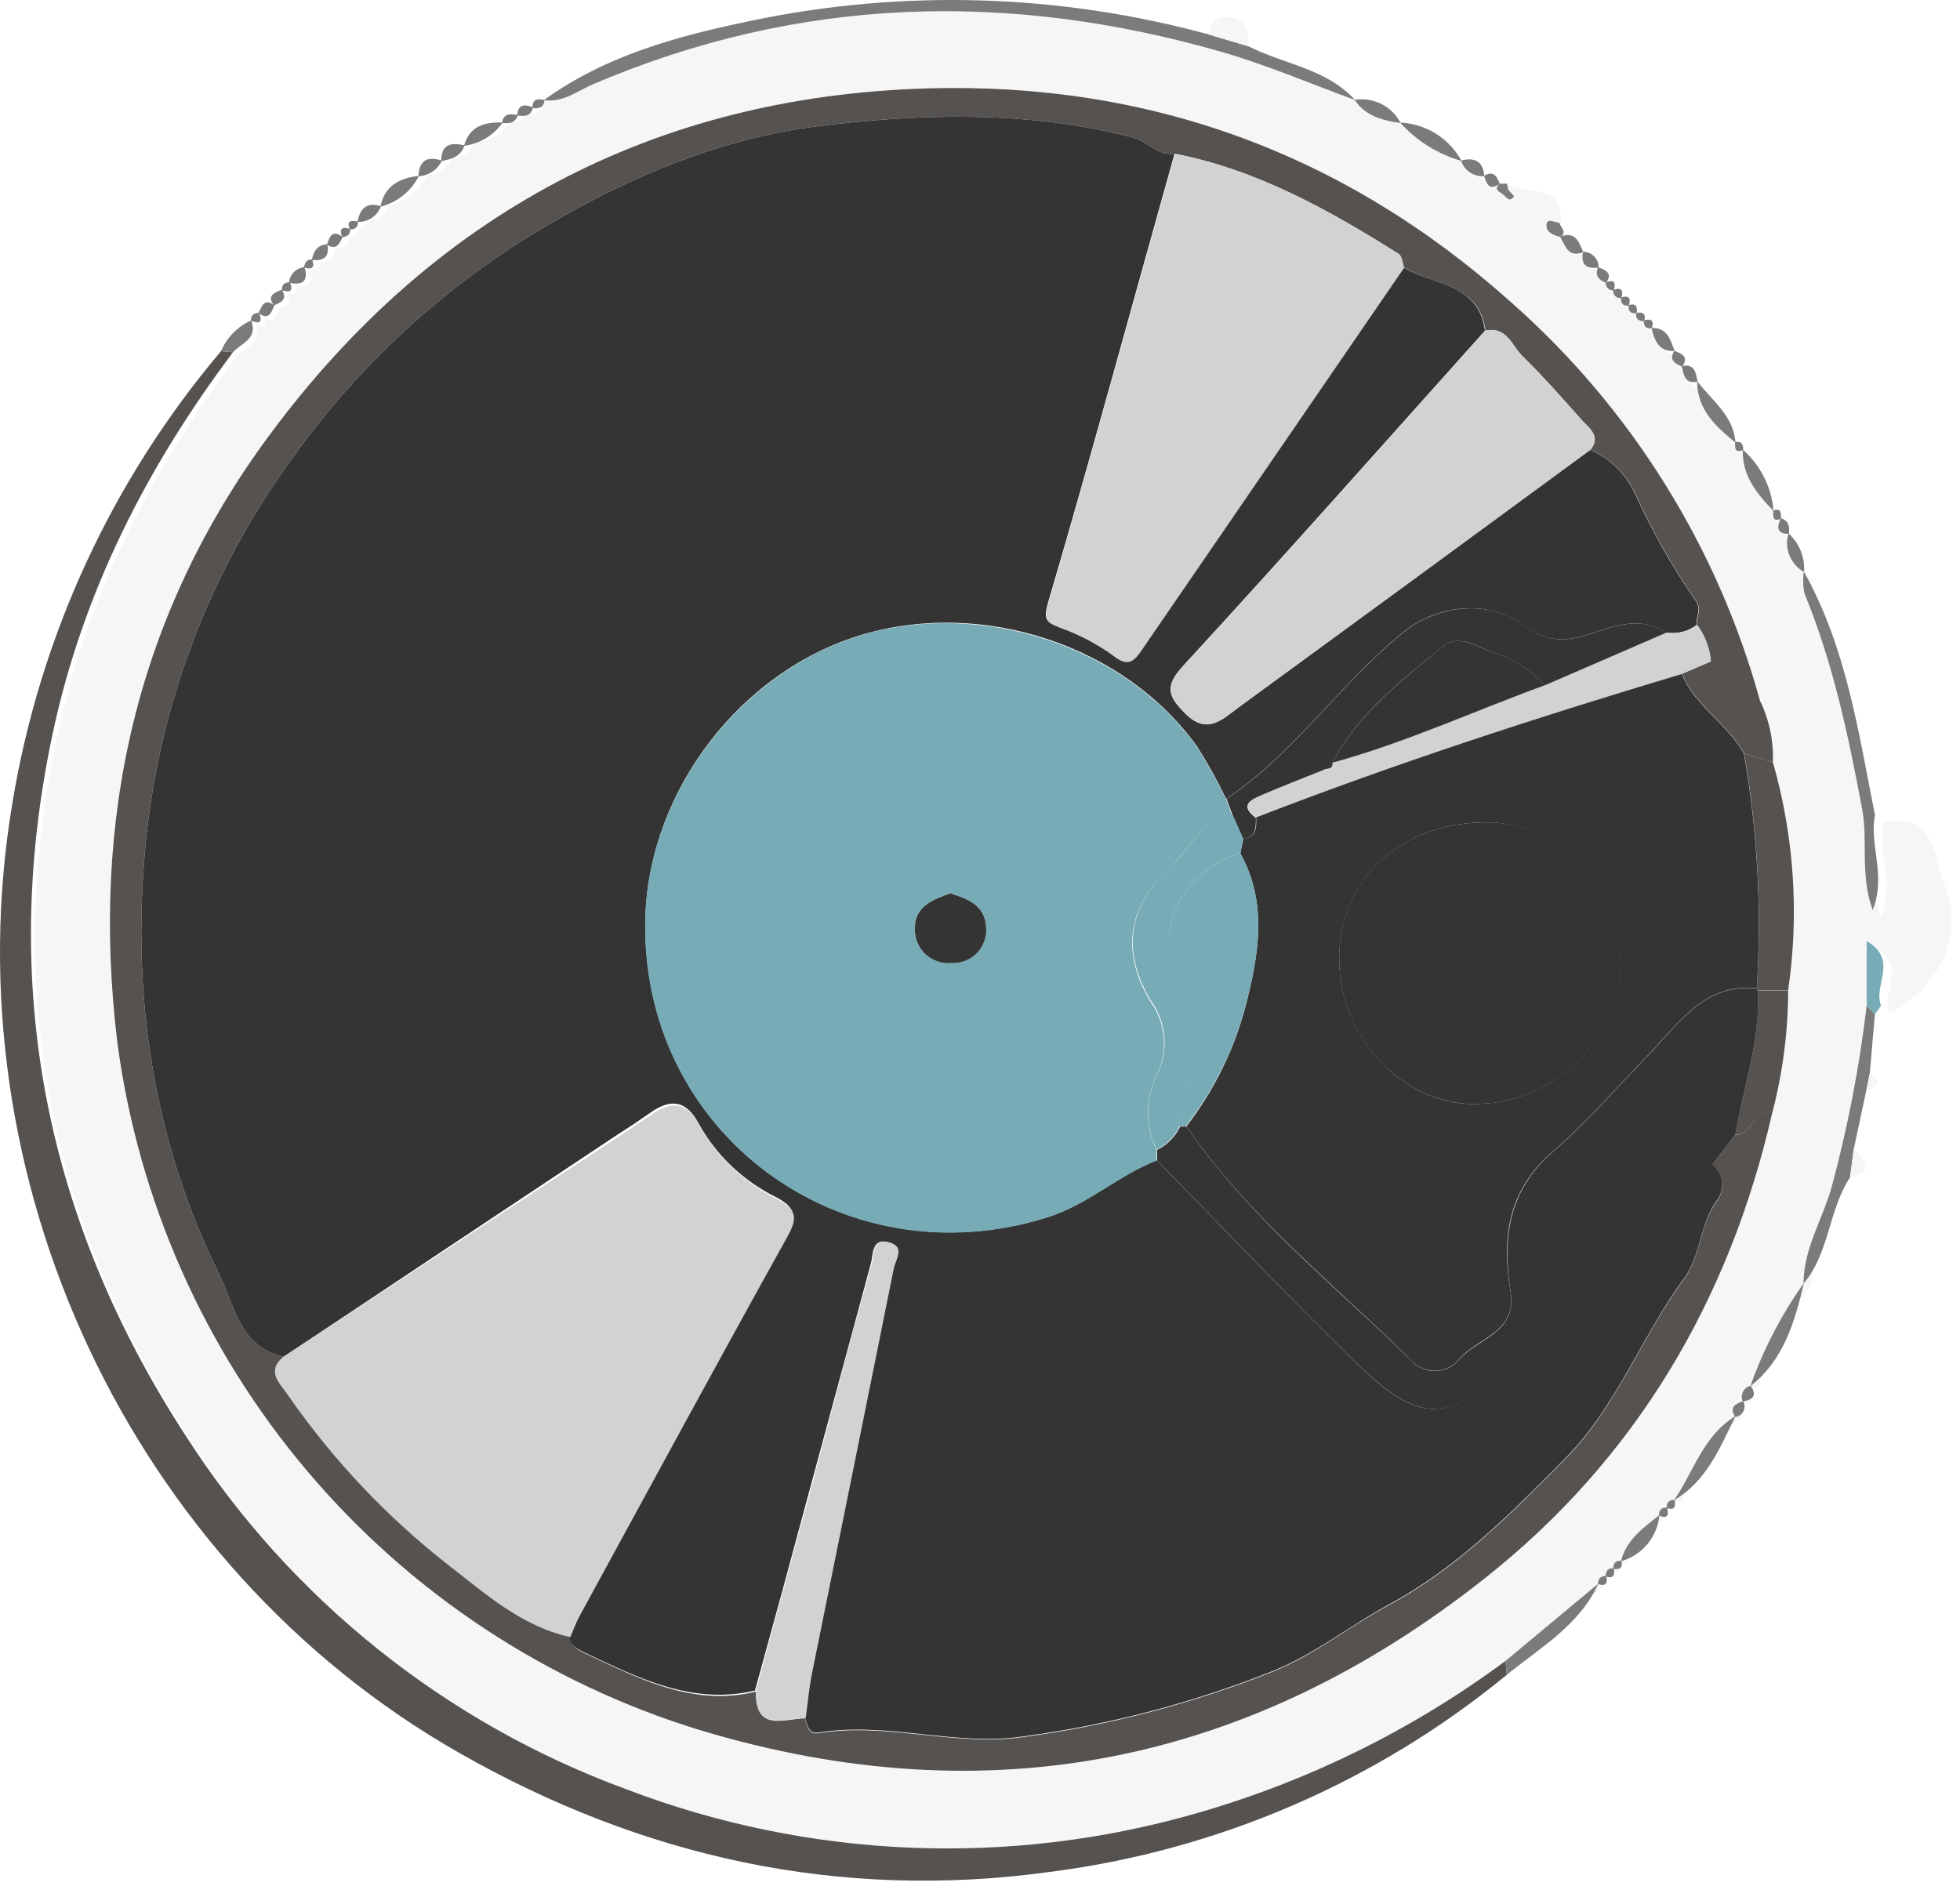 <svg width="186" height="179" viewBox="0 0 186 179" fill="none" xmlns="http://www.w3.org/2000/svg">
<path d="M51.674 9.492H51.614C53.434 9.762 54.824 8.602 56.334 7.962C75.804 -0.358 95.684 -0.888 115.844 4.892C120.174 6.132 124.344 7.892 128.594 9.482H128.544C129.544 11.042 131.214 11.482 132.924 11.692L132.864 11.642C134.43 13.381 136.454 14.646 138.704 15.292H138.654C138.797 15.754 139.095 16.152 139.497 16.42C139.9 16.688 140.383 16.809 140.864 16.762C141.114 17.492 141.354 18.252 142.344 17.502C141.784 18.122 142.424 18.282 142.754 18.562C143.084 18.842 143.314 19.312 143.754 18.752C143.754 18.752 143.404 18.342 143.224 18.122C143.165 17.926 143.125 17.725 143.104 17.522C144.914 18.522 148.464 17.302 148.104 21.262C147.674 21.262 146.974 20.792 146.874 21.332C146.734 22.092 147.474 22.442 148.184 22.592C148.674 23.442 148.944 24.592 150.384 24.052C150.154 25.272 150.704 25.712 151.864 25.542C151.494 26.352 151.924 26.772 152.614 27.052V27.002C152.605 27.105 152.618 27.209 152.654 27.306C152.689 27.403 152.746 27.491 152.819 27.564C152.893 27.637 152.982 27.692 153.079 27.726C153.177 27.76 153.281 27.773 153.384 27.762C153.366 27.866 153.374 27.974 153.406 28.075C153.439 28.176 153.495 28.268 153.571 28.342C153.647 28.417 153.739 28.472 153.841 28.503C153.942 28.535 154.05 28.541 154.154 28.522C154.154 29.042 154.314 29.372 154.914 29.282C154.844 29.862 155.104 30.112 155.674 30.052C155.604 30.642 155.964 30.792 156.444 30.832V30.782C156.444 31.282 156.634 31.612 157.214 31.532C157.504 32.712 157.894 33.782 159.414 33.722C158.874 34.612 159.414 34.942 160.154 35.222C160.334 36.042 160.424 36.952 161.654 36.712V36.652C161.654 39.362 163.424 40.962 165.294 42.492C165.294 43.012 165.294 43.572 166.064 43.252C166.064 45.692 167.384 47.442 168.984 49.072C168.984 49.562 168.864 50.212 169.744 49.832C169.344 50.652 169.324 51.292 170.494 51.322C170.284 52.011 170.316 52.75 170.586 53.418C170.855 54.086 171.345 54.641 171.974 54.992V54.932C171.873 55.623 171.893 56.327 172.034 57.012C174.744 63.592 176.184 70.492 177.504 77.452C178.094 80.452 177.304 83.712 178.504 87.052C179.824 83.782 178.164 80.922 178.724 78.052C183.724 77.052 183.474 81.392 184.534 83.972C186.454 88.722 184.124 93.672 179.304 96.132C178.504 94.242 181.024 91.792 177.934 90.002V95.492C177.249 101.298 176.139 107.047 174.614 112.692C173.754 115.762 171.954 118.552 171.944 121.872V121.802C169.799 124.819 168.086 128.121 166.854 131.612V131.562C166.699 131.6 166.554 131.671 166.43 131.771C166.305 131.87 166.203 131.996 166.132 132.138C166.061 132.281 166.021 132.437 166.016 132.597C166.011 132.756 166.041 132.915 166.104 133.062V133.002C165.364 133.262 164.744 133.572 165.364 134.502C162.284 136.332 161.364 139.762 159.514 142.502H159.574C159.064 142.502 158.774 142.732 158.824 143.272C158.294 143.272 158.064 143.512 158.064 144.022C156.544 145.232 154.924 146.352 154.414 148.402C153.854 148.402 153.634 148.642 153.644 149.162C153.094 149.162 152.834 149.382 152.874 149.932C152.344 149.932 152.134 150.212 152.094 150.692V150.642L143.274 157.992C134.475 164.509 124.578 169.397 114.054 172.422C96.224 177.586 77.197 176.8 59.854 170.182C42.664 163.874 28.003 152.13 18.094 136.732C4.714 116.192 0.294 93.972 5.404 69.942C8.264 56.552 14.334 44.662 22.514 33.782C23.314 32.902 24.944 32.502 24.234 30.782C25.104 31.152 25.364 30.902 24.994 30.032C25.994 30.762 26.214 30.032 26.494 29.292C27.154 29.002 27.844 28.722 27.234 27.792C27.984 28.042 28.344 27.892 27.994 27.032C29.264 27.312 29.864 26.922 29.474 25.552C30.244 25.802 30.474 25.552 30.244 24.782C31.344 24.902 31.954 24.512 31.714 23.302C32.604 23.852 32.914 23.222 33.204 22.562C33.664 22.502 33.984 22.322 33.964 21.792C34.484 21.792 34.754 21.562 34.734 21.032H34.684C35.163 21.054 35.638 20.923 36.037 20.656C36.437 20.39 36.74 20.003 36.904 19.552C37.689 19.356 38.422 18.992 39.054 18.487C39.686 17.981 40.201 17.345 40.564 16.622C41.035 16.601 41.491 16.451 41.884 16.191C42.277 15.93 42.591 15.568 42.794 15.142H42.734C43.684 14.962 44.594 14.732 44.944 13.652H44.894C45.626 13.559 46.33 13.314 46.962 12.933C47.594 12.553 48.139 12.045 48.564 11.442L48.504 11.492C49.164 11.492 49.774 11.492 50.014 10.722H49.944C50.644 10.852 51.244 10.802 51.444 9.962H51.394C51.124 10.292 51.614 10.192 51.674 9.492ZM169.674 94.012C170.731 86.777 170.237 79.401 168.224 72.372C168.293 70.4 167.885 68.442 167.034 66.662C163.013 51.982 154.794 38.796 143.384 28.722C127.544 14.552 108.964 7.812 87.974 8.422C61.974 9.182 40.974 20.422 25.564 41.312C12.874 58.452 8.564 77.912 11.114 98.962C13.109 113.983 19.372 128.117 29.16 139.684C38.948 151.252 51.85 159.768 66.334 164.222C93.804 172.472 118.694 167.402 140.874 149.842C155.144 138.552 164.114 123.462 168.174 105.602C169.171 101.808 169.682 97.904 169.694 93.982L169.674 94.012Z" fill="#F6F6F6"/>
<path d="M22.114 33.431C13.934 44.312 7.864 56.202 5.004 69.591C-0.106 93.591 4.314 115.842 17.694 136.382C27.602 151.779 42.264 163.524 59.454 169.832C76.797 176.45 95.824 177.236 113.654 172.072C124.178 169.046 134.075 164.159 142.874 157.642L142.994 158.961C130.58 169.158 115.54 175.643 99.604 177.672C79.664 180.412 60.994 176.301 43.544 166.352C12.344 148.551 -4.786 111.762 1.174 76.231C3.776 60.405 10.619 45.58 20.974 33.331L22.114 33.431Z" fill="#555250"/>
<path d="M128.593 9.492C124.343 7.942 120.173 6.142 115.843 4.902C95.683 -0.878 75.843 -0.348 56.333 7.972C54.823 8.612 53.433 9.772 51.613 9.502C57.483 5.252 64.333 3.412 71.223 1.982C85.641 -1.048 100.573 -0.598 114.783 3.292L118.453 4.382C121.823 6.102 125.853 6.492 128.593 9.492Z" fill="#7B7B7B"/>
<path d="M177.932 77.371C177.372 80.222 179.033 83.082 177.713 86.371C176.493 83.031 177.283 79.822 176.713 76.772C175.393 69.772 173.952 62.911 171.242 56.331C171.102 55.647 171.081 54.943 171.182 54.252C175.212 61.422 176.362 69.492 177.932 77.371Z" fill="#7B7B7B"/>
<path d="M171.152 121.832C171.152 118.512 172.962 115.722 173.822 112.652C175.347 107.007 176.457 101.258 177.142 95.452L177.922 96.262L177.442 101.852C177.342 102.362 177.242 102.852 177.132 103.392C176.732 105.272 176.322 107.162 175.922 109.042L175.562 111.752C173.512 114.862 173.622 118.912 171.152 121.832Z" fill="#7B7B7B"/>
<path d="M142.993 158.961L142.873 157.641L151.693 150.291C149.883 154.271 146.183 156.361 142.993 158.961Z" fill="#7B7B7B"/>
<path d="M158.854 142.401C160.724 139.691 161.623 136.261 164.703 134.401C163.203 137.421 161.964 140.591 158.854 142.401Z" fill="#7B7B7B"/>
<path d="M166.104 131.572C167.335 128.081 169.049 124.779 171.193 121.762C170.303 125.492 169.284 129.072 166.104 131.572Z" fill="#7B7B7B"/>
<path d="M177.923 96.261L177.143 95.451V89.321C180.233 91.111 177.713 93.561 178.513 95.451L177.923 96.261Z" fill="#77ACB6"/>
<path d="M138.703 15.282C136.453 14.636 134.43 13.371 132.863 11.632C134.069 11.685 135.24 12.049 136.263 12.689C137.286 13.329 138.127 14.222 138.703 15.282Z" fill="#7B7B7B"/>
<path d="M118.453 4.391L114.783 3.301C114.853 1.971 115.543 1.381 116.853 1.661C118.333 1.981 118.513 3.161 118.453 4.391Z" fill="#F6F6F6"/>
<path d="M164.693 42.011C162.823 40.481 161.053 38.881 161.053 36.171C162.443 38.011 164.513 39.431 164.693 42.011Z" fill="#7B7B7B"/>
<path d="M168.304 48.491C166.704 46.861 165.304 45.111 165.384 42.671C167.076 44.159 168.123 46.246 168.304 48.491Z" fill="#7B7B7B"/>
<path d="M153.822 148.182C154.332 146.132 155.952 145.012 157.472 143.802C157.383 144.817 156.985 145.78 156.333 146.563C155.68 147.346 154.804 147.911 153.822 148.182Z" fill="#7B7B7B"/>
<path d="M39.754 16.691C39.391 17.415 38.876 18.051 38.244 18.556C37.612 19.062 36.879 19.425 36.094 19.621C36.514 17.611 37.914 16.901 39.754 16.691Z" fill="#7B7B7B"/>
<path d="M132.923 11.681C131.213 11.441 129.583 11.031 128.543 9.471C129.413 9.334 130.303 9.474 131.089 9.87C131.875 10.267 132.517 10.9 132.923 11.681Z" fill="#7B7B7B"/>
<path d="M22.113 33.432L20.973 33.332C21.523 32.032 22.545 30.989 23.833 30.412C24.513 32.152 22.913 32.552 22.113 33.432Z" fill="#7B7B7B"/>
<path d="M47.703 11.631C47.279 12.235 46.733 12.742 46.101 13.123C45.469 13.504 44.765 13.748 44.033 13.841C44.563 11.941 46.003 11.571 47.703 11.631Z" fill="#7B7B7B"/>
<path d="M158.923 33.322C157.403 33.382 157.013 32.322 156.723 31.132C158.253 31.072 158.513 32.262 158.923 33.322Z" fill="#7B7B7B"/>
<path d="M171.203 54.292C170.574 53.941 170.084 53.386 169.815 52.718C169.545 52.05 169.513 51.31 169.723 50.622C170.232 51.081 170.629 51.65 170.886 52.286C171.142 52.922 171.251 53.608 171.203 54.292Z" fill="#7B7B7B"/>
<path d="M175.562 111.751L175.922 109.041C177.082 110.121 177.932 111.151 175.562 111.751Z" fill="#F6F6F6"/>
<path d="M36.144 19.582C35.98 20.033 35.676 20.42 35.277 20.686C34.877 20.952 34.403 21.084 33.924 21.062C34.164 19.812 34.774 19.132 36.144 19.582Z" fill="#7B7B7B"/>
<path d="M150.253 23.932C148.813 24.502 148.543 23.322 148.053 22.472C149.513 21.892 149.833 22.972 150.253 23.932Z" fill="#7B7B7B"/>
<path d="M44.083 13.802C43.733 14.882 42.823 15.112 41.873 15.292C41.863 13.682 42.793 13.492 44.083 13.802Z" fill="#7B7B7B"/>
<path d="M41.933 15.252C41.73 15.677 41.416 16.04 41.023 16.3C40.63 16.561 40.174 16.71 39.703 16.732C39.783 15.242 40.513 14.772 41.933 15.252Z" fill="#7B7B7B"/>
<path d="M140.862 16.712C140.381 16.758 139.898 16.638 139.496 16.37C139.093 16.102 138.795 15.704 138.652 15.242C139.942 14.902 140.742 15.302 140.862 16.712Z" fill="#7B7B7B"/>
<path d="M28.904 25.352C29.294 26.722 28.694 27.112 27.424 26.832C27.458 26.45 27.624 26.093 27.895 25.823C28.166 25.552 28.523 25.385 28.904 25.352Z" fill="#7B7B7B"/>
<path d="M151.703 25.392C150.543 25.562 149.993 25.122 150.223 23.902C150.42 23.898 150.615 23.933 150.797 24.007C150.979 24.081 151.144 24.19 151.283 24.329C151.421 24.469 151.53 24.635 151.602 24.817C151.674 25 151.709 25.195 151.703 25.392Z" fill="#7B7B7B"/>
<path d="M177.133 103.392C177.243 102.872 177.343 102.392 177.443 101.852C178.733 102.642 178.283 103.082 177.133 103.392Z" fill="#F6F6F6"/>
<path d="M31.064 23.191C31.304 24.401 30.694 24.791 29.594 24.671C29.754 23.841 30.124 23.231 31.064 23.191Z" fill="#7B7B7B"/>
<path d="M161.094 36.232C159.864 36.472 159.774 35.562 159.594 34.742C160.844 34.492 160.934 35.392 161.094 36.232Z" fill="#7B7B7B"/>
<path d="M148.083 22.491C147.373 22.341 146.633 21.991 146.773 21.232C146.873 20.692 147.573 21.121 148.003 21.161C148.073 21.611 148.773 22.012 148.083 22.491Z" fill="#7B7B7B"/>
<path d="M159.632 34.791C158.942 34.511 158.352 34.181 158.892 33.291C159.582 33.572 160.312 33.842 159.632 34.791Z" fill="#7B7B7B"/>
<path d="M26.033 28.972C25.753 29.672 25.513 30.442 24.533 29.712C24.843 29.082 25.053 28.252 26.033 28.972Z" fill="#7B7B7B"/>
<path d="M26.733 27.491C27.343 28.421 26.653 28.701 25.993 28.991C25.293 28.041 26.033 27.791 26.733 27.491Z" fill="#7B7B7B"/>
<path d="M152.413 26.852C151.723 26.572 151.293 26.152 151.663 25.342C152.313 25.652 153.093 25.882 152.413 26.852Z" fill="#7B7B7B"/>
<path d="M32.513 22.491C32.223 23.151 31.913 23.782 31.023 23.232C31.273 22.422 31.573 21.762 32.513 22.491Z" fill="#7B7B7B"/>
<path d="M142.314 17.432C141.314 18.182 141.084 17.432 140.834 16.692C141.724 16.152 142.054 16.732 142.314 17.432Z" fill="#7B7B7B"/>
<path d="M49.153 10.912C48.913 11.701 48.303 11.732 47.643 11.681C47.763 10.671 48.513 10.832 49.153 10.912Z" fill="#7B7B7B"/>
<path d="M50.584 10.192C50.384 11.032 49.784 11.082 49.084 10.952C49.154 9.852 49.804 9.892 50.584 10.192Z" fill="#7B7B7B"/>
<path d="M164.674 134.491C164.054 133.561 164.674 133.251 165.414 132.991C165.498 133.134 165.545 133.296 165.551 133.462C165.558 133.627 165.522 133.792 165.449 133.941C165.376 134.09 165.266 134.218 165.131 134.314C164.996 134.41 164.838 134.471 164.674 134.491Z" fill="#7B7B7B"/>
<path d="M165.383 133.021C165.321 132.875 165.291 132.716 165.295 132.557C165.3 132.397 165.34 132.241 165.411 132.098C165.482 131.955 165.584 131.83 165.709 131.73C165.833 131.631 165.978 131.559 166.133 131.521C166.793 132.491 166.313 132.861 165.383 133.021Z" fill="#7B7B7B"/>
<path d="M169.753 50.672C168.583 50.672 168.603 50.002 169.003 49.182C169.753 49.422 169.853 49.992 169.753 50.672Z" fill="#7B7B7B"/>
<path d="M156.752 31.162C156.172 31.242 155.992 30.912 155.982 30.412C156.652 30.232 157.022 30.362 156.752 31.162Z" fill="#7B7B7B"/>
<path d="M33.974 21.021C33.974 21.551 33.724 21.791 33.204 21.781C32.834 20.901 33.354 20.911 33.974 21.021Z" fill="#7B7B7B"/>
<path d="M158.164 143.122C158.164 142.582 158.404 142.352 158.914 142.352C159.024 142.952 158.964 143.402 158.164 143.122Z" fill="#7B7B7B"/>
<path d="M157.434 143.842C157.434 143.332 157.664 143.062 158.194 143.092C158.404 143.802 158.264 144.182 157.434 143.842Z" fill="#7B7B7B"/>
<path d="M142.693 18.492C142.363 18.212 141.693 18.052 142.283 17.432H143.023C143.044 17.635 143.084 17.836 143.143 18.032L142.693 18.492Z" fill="#7B7B7B"/>
<path d="M153.094 148.901C153.094 148.381 153.304 148.091 153.864 148.141C154.024 148.811 153.714 149.011 153.094 148.901Z" fill="#7B7B7B"/>
<path d="M152.373 149.622C152.373 149.072 152.593 148.822 153.143 148.852C153.263 149.492 153.133 149.862 152.373 149.622Z" fill="#7B7B7B"/>
<path d="M151.643 150.341C151.643 149.861 151.893 149.561 152.423 149.581C152.573 150.251 152.423 150.611 151.643 150.341Z" fill="#7B7B7B"/>
<path d="M29.633 24.622C29.883 25.392 29.633 25.622 28.863 25.392C28.903 24.912 29.113 24.622 29.633 24.622Z" fill="#7B7B7B"/>
<path d="M169.033 49.222C168.153 49.602 168.293 48.952 168.273 48.462C169.093 48.152 168.973 48.782 169.033 49.222Z" fill="#7B7B7B"/>
<path d="M51.674 9.491C51.614 10.221 51.124 10.322 50.534 10.261C50.514 9.311 51.074 9.381 51.674 9.491Z" fill="#7B7B7B"/>
<path d="M27.513 26.791C27.863 27.651 27.513 27.791 26.753 27.552C26.723 27.072 26.943 26.791 27.513 26.791Z" fill="#7B7B7B"/>
<path d="M153.144 27.562C153.041 27.573 152.937 27.56 152.839 27.526C152.742 27.492 152.653 27.436 152.579 27.364C152.506 27.291 152.449 27.203 152.414 27.106C152.378 27.009 152.365 26.905 152.374 26.802C153.244 26.492 153.354 26.842 153.144 27.562Z" fill="#7B7B7B"/>
<path d="M153.863 28.282C153.759 28.301 153.651 28.295 153.55 28.263C153.448 28.232 153.356 28.177 153.28 28.102C153.205 28.028 153.148 27.936 153.116 27.835C153.083 27.734 153.076 27.626 153.093 27.522C153.903 27.222 154.073 27.562 153.863 28.282Z" fill="#7B7B7B"/>
<path d="M154.583 29.001C153.983 29.091 153.813 28.761 153.823 28.241C154.573 27.991 154.783 28.291 154.583 29.001Z" fill="#7B7B7B"/>
<path d="M155.312 29.732C154.742 29.791 154.482 29.541 154.552 28.962C155.292 28.741 155.412 29.131 155.312 29.732Z" fill="#7B7B7B"/>
<path d="M24.573 29.682C24.943 30.552 24.683 30.802 23.813 30.432C23.803 29.912 24.103 29.712 24.573 29.682Z" fill="#7B7B7B"/>
<path d="M156.033 30.492C155.553 30.492 155.193 30.302 155.263 29.712C155.893 29.572 156.233 29.752 156.033 30.492Z" fill="#7B7B7B"/>
<path d="M165.423 42.722C164.603 43.042 164.653 42.482 164.653 41.962C165.293 41.832 165.433 42.202 165.423 42.722Z" fill="#7B7B7B"/>
<path d="M33.244 21.741C33.244 22.271 32.944 22.451 32.484 22.512C32.124 21.651 32.514 21.491 33.244 21.741Z" fill="#7B7B7B"/>
<path d="M168.193 105.571C164.133 123.431 155.193 138.521 140.893 149.811C118.713 167.371 93.823 172.491 66.353 164.191C51.869 159.738 38.967 151.222 29.179 139.654C19.391 128.086 13.128 113.953 11.133 98.931C8.583 77.882 12.893 58.421 25.583 41.281C41.043 20.381 61.993 9.151 87.993 8.391C108.993 7.781 127.563 14.521 143.403 28.692C154.813 38.765 163.033 51.952 167.053 66.632C164.623 66.401 164.153 63.791 162.363 62.781C162.259 61.525 161.805 60.323 161.053 59.312C160.943 58.551 161.573 57.881 160.913 56.981C158.702 53.763 156.777 50.357 155.163 46.801C154.307 44.956 152.796 43.495 150.923 42.702C151.923 41.502 150.923 40.702 150.233 40.002C148.343 37.892 146.483 35.751 144.463 33.781C143.463 32.781 142.973 30.942 140.973 31.381C140.363 26.861 136.053 27.111 133.253 25.381C133.083 24.942 133.043 24.301 132.733 24.101C126.103 19.921 119.283 16.102 111.463 14.582C109.873 14.832 108.933 13.421 107.543 13.062C97.543 10.472 87.313 10.752 77.373 12.011C68.483 13.142 59.873 16.711 52.013 21.341C42.144 27.105 33.653 34.955 27.133 44.341C19.507 55.102 14.888 67.701 13.753 80.841C12.513 94.841 14.583 108.311 20.813 120.971C22.253 123.901 22.743 127.861 26.913 128.771C25.203 130.201 26.613 131.311 27.373 132.381C31.601 138.485 36.725 143.916 42.573 148.491C46.113 151.221 49.513 154.301 54.103 155.291C54.163 156.291 54.813 156.591 55.653 156.991C60.753 159.391 65.793 161.991 71.733 160.561C71.663 164.371 74.333 163.161 76.373 163.091C76.623 163.731 76.673 164.661 77.663 164.501C84.213 163.431 90.663 165.831 97.233 164.851C105.37 163.747 113.34 161.644 120.963 158.591C124.873 156.971 128.123 154.321 131.793 152.351C138.313 148.841 143.443 143.631 148.563 138.451C153.433 133.511 155.783 126.851 159.863 121.331C161.423 119.211 161.283 116.131 163.043 113.851C163.37 113.333 163.494 112.713 163.39 112.109C163.287 111.505 162.964 110.961 162.483 110.581L164.673 107.711C166.283 107.701 166.423 105.271 168.193 105.571Z" fill="#555250"/>
<path d="M168.244 72.341C170.257 79.37 170.751 86.747 169.694 93.981H166.824L166.714 93.781C167.2 86.33 166.798 78.847 165.514 71.491L168.244 72.341Z" fill="#555250"/>
<path d="M168.243 72.342L165.513 71.492C163.933 68.672 160.883 67.012 159.613 63.952L162.383 62.762C164.173 63.762 164.643 66.382 167.073 66.612C167.92 68.399 168.322 70.365 168.243 72.342Z" fill="#555250"/>
<path d="M166.824 94.001H169.694C169.685 97.913 169.181 101.807 168.194 105.591C166.424 105.291 166.284 107.721 164.674 107.691C165.514 103.131 167.034 98.701 166.824 94.001Z" fill="#555250"/>
<path d="M143.144 18.031C143.324 18.251 143.714 18.611 143.674 18.661C143.254 19.221 142.984 18.781 142.674 18.471L143.144 18.031Z" fill="#7B7B7B"/>
<path d="M26.913 128.772C22.743 127.862 22.253 123.902 20.813 120.972C14.583 108.312 12.513 94.811 13.753 80.841C14.888 67.701 19.507 55.102 27.133 44.342C33.653 34.955 42.144 27.105 52.013 21.341C59.873 16.712 68.483 13.142 77.373 12.012C87.313 10.752 97.563 10.472 107.543 13.062C108.933 13.422 109.873 14.832 111.463 14.582C107.463 28.792 103.623 43.022 99.463 57.181C98.963 58.892 99.343 59.072 100.643 59.582C102.426 60.22 104.11 61.109 105.643 62.221C106.923 63.221 107.503 62.842 108.203 61.822L133.203 25.382C136.003 27.082 140.313 26.832 140.923 31.382C131.393 42.012 121.923 52.712 112.253 63.221C110.423 65.222 110.913 66.151 112.493 67.742C114.553 69.811 116.013 68.231 117.493 67.162C128.64 59.041 139.773 50.888 150.893 42.702C152.766 43.495 154.277 44.956 155.133 46.801C156.748 50.357 158.672 53.763 160.883 56.981C161.543 57.882 160.883 58.552 161.023 59.312C160.613 59.62 160.145 59.844 159.647 59.97C159.149 60.095 158.631 60.119 158.123 60.041C155.713 58.471 153.303 59.362 150.973 60.142C148.643 60.922 146.783 61.011 144.623 59.371C141.323 56.861 136.433 57.371 133.213 59.971C127.213 64.802 122.863 71.472 116.363 75.822C115.534 74.102 114.606 72.433 113.583 70.822C106.693 61.252 93.263 56.822 81.783 60.252C70.303 63.682 61.693 74.962 61.263 86.802C60.503 107.322 79.783 121.702 99.423 115.522C103.293 114.292 106.143 111.522 109.783 110.122C116.053 116.532 122.223 123.062 128.643 129.312C134.803 135.312 137.523 135.142 143.643 129.112C149.91 122.912 156.19 116.715 162.483 110.522C162.964 110.901 163.287 111.445 163.39 112.049C163.494 112.653 163.37 113.274 163.043 113.792C161.283 116.072 161.423 119.152 159.863 121.272C155.783 126.792 153.433 133.452 148.563 138.392C143.443 143.572 138.313 148.782 131.793 152.292C128.123 154.292 124.873 156.912 120.963 158.532C113.34 161.585 105.37 163.687 97.233 164.792C90.673 165.792 84.233 163.372 77.663 164.442C76.663 164.602 76.663 163.672 76.373 163.032C76.563 161.612 76.693 160.172 76.973 158.772C79.553 145.965 82.14 133.158 84.733 120.352C84.903 119.522 85.803 118.352 84.413 117.932C82.673 117.382 82.863 119.172 82.643 119.932C80.643 127.302 78.643 134.722 76.643 142.112C75.003 148.232 73.333 154.352 71.643 160.462C65.703 161.852 60.643 159.292 55.563 156.892C54.723 156.492 54.073 156.182 54.013 155.192C54.303 154.542 54.553 153.862 54.893 153.192C61.443 141.192 67.963 129.192 74.613 117.192C75.613 115.422 75.533 114.632 73.673 113.642C70.56 112.114 67.988 109.672 66.303 106.642C65.093 104.362 63.593 104.272 61.673 105.642C60.673 106.342 59.673 107.012 58.673 107.642L26.913 128.772Z" fill="#343434"/>
<path d="M26.913 128.772L58.783 107.832C59.783 107.172 60.783 106.502 61.783 105.832C63.703 104.452 65.203 104.542 66.413 106.832C68.099 109.862 70.67 112.305 73.783 113.832C75.643 114.832 75.703 115.612 74.723 117.382C68.073 129.332 61.553 141.382 55.003 153.382C54.663 154.012 54.413 154.692 54.123 155.382C49.533 154.382 46.123 151.312 42.593 148.582C36.749 144.018 31.625 138.601 27.393 132.512C26.613 131.312 25.203 130.202 26.913 128.772Z" fill="#D2D2D2"/>
<path d="M133.253 25.411L108.253 61.851C107.553 62.851 106.973 63.271 105.693 62.251C104.16 61.139 102.476 60.25 100.693 59.611C99.393 59.101 99.013 58.921 99.513 57.211C103.633 43.051 107.513 28.821 111.513 14.611C119.333 16.161 126.153 19.951 132.783 24.131C133.043 24.331 133.083 24.971 133.253 25.411Z" fill="#D2D2D2"/>
<path d="M162.513 110.541C156.233 116.741 149.952 122.938 143.672 129.131C137.582 135.131 134.862 135.331 128.672 129.331C122.252 123.081 116.082 116.551 109.812 110.141C109.812 109.811 109.812 109.481 109.812 109.141C110.765 108.668 111.533 107.891 111.992 106.931C112.192 106.931 112.393 106.931 112.593 106.931C118.473 115.501 126.592 121.931 133.922 129.121C134.211 129.445 134.565 129.703 134.963 129.876C135.36 130.05 135.79 130.136 136.223 130.127C136.657 130.118 137.083 130.016 137.473 129.827C137.863 129.638 138.207 129.366 138.482 129.031C140.172 127.031 143.972 126.521 143.362 122.681C142.562 117.601 143.062 113.051 147.362 109.321C150.612 106.521 153.453 103.191 156.463 100.101C159.243 97.251 161.713 93.271 166.723 93.821L166.833 94.022C167.043 98.722 165.492 103.151 164.682 107.691L162.513 110.541Z" fill="#343434"/>
<path d="M150.923 42.701C139.789 50.861 128.656 59.015 117.523 67.161C116.063 68.231 114.603 69.811 112.523 67.741C110.943 66.151 110.453 65.211 112.283 63.221C121.953 52.711 131.423 42.011 140.953 31.381C142.953 30.941 143.443 32.811 144.443 33.781C146.443 35.781 148.323 37.891 150.213 40.001C150.913 40.751 151.873 41.491 150.923 42.701Z" fill="#D2D2D2"/>
<path d="M71.734 160.491C73.384 154.381 75.054 148.261 76.734 142.141C78.734 134.751 80.634 127.331 82.734 119.961C82.954 119.161 82.734 117.371 84.504 117.961C85.894 118.391 84.994 119.551 84.824 120.381C82.244 133.194 79.657 146.001 77.064 158.801C76.784 160.201 76.654 161.641 76.464 163.061C74.334 163.121 71.664 164.331 71.734 160.491Z" fill="#D2D2D2"/>
<path d="M158.152 60.041C158.66 60.119 159.178 60.095 159.676 59.97C160.174 59.844 160.642 59.62 161.052 59.312C161.805 60.323 162.258 61.525 162.362 62.782L159.592 63.971C145.972 68.052 132.462 72.442 119.202 77.582C117.632 76.431 118.632 75.871 119.742 75.412C121.742 74.582 123.742 73.802 125.682 73.001C126.092 73.001 126.532 73.001 126.452 72.352C133.382 70.451 139.892 67.421 146.632 65.022L158.152 60.041Z" fill="#D2D2D2"/>
<path d="M119.204 77.582C132.464 72.442 145.974 68.052 159.594 63.972C160.864 67.032 163.914 68.692 165.494 71.512C166.785 78.867 167.194 86.35 166.714 93.802C161.714 93.252 159.234 97.232 156.454 100.082C153.454 103.172 150.604 106.502 147.354 109.302C143.014 113.032 142.514 117.582 143.354 122.662C143.964 126.502 140.164 126.962 138.474 129.012C138.199 129.347 137.854 129.618 137.464 129.807C137.074 129.996 136.648 130.099 136.215 130.107C135.781 130.116 135.351 130.03 134.954 129.857C134.557 129.683 134.202 129.426 133.914 129.102C126.614 121.882 118.464 115.482 112.584 106.912C115.203 103.52 117.114 99.636 118.204 95.492C119.434 90.682 120.334 85.742 117.704 81.002C117.794 80.542 117.884 80.082 117.984 79.622C119.244 79.492 119.244 78.492 119.204 77.582ZM127.084 90.982C127.084 98.322 133.004 104.782 139.804 104.782C141.63 104.797 143.441 104.453 145.134 103.767C146.827 103.082 148.367 102.069 149.668 100.787C150.969 99.505 152.003 97.979 152.713 96.297C153.423 94.614 153.793 92.808 153.804 90.982C153.804 84.282 147.804 78.092 141.144 78.052C133.014 78.002 127.124 83.412 127.084 90.982Z" fill="#343434"/>
<path d="M109.762 109.152C109.762 109.482 109.762 109.812 109.762 110.152C106.122 111.572 103.272 114.322 99.403 115.552C79.763 121.732 60.483 107.352 61.242 86.832C61.672 74.992 70.422 63.672 81.763 60.282C93.103 56.892 106.672 61.282 113.562 70.852C114.585 72.463 115.514 74.133 116.342 75.852C116.542 76.372 116.732 76.852 116.922 77.412C113.832 77.872 112.782 80.802 110.822 82.592C106.882 86.182 106.452 90.592 109.202 95.102C109.904 96.082 110.331 97.233 110.438 98.434C110.545 99.635 110.329 100.842 109.812 101.932C109.245 103.049 108.945 104.283 108.936 105.536C108.928 106.789 109.21 108.027 109.762 109.152ZM90.172 84.792C88.492 85.392 86.812 86.032 86.823 88.082C86.799 88.537 86.874 88.992 87.042 89.416C87.21 89.839 87.467 90.222 87.797 90.537C88.126 90.852 88.519 91.093 88.95 91.242C89.381 91.391 89.839 91.446 90.293 91.402C90.748 91.427 91.204 91.352 91.627 91.182C92.051 91.013 92.432 90.753 92.745 90.42C93.057 90.088 93.293 89.691 93.436 89.258C93.579 88.824 93.626 88.365 93.573 87.912C93.422 85.892 91.772 85.292 90.172 84.792Z" fill="#77ACB6"/>
<path d="M116.973 77.381C116.783 76.861 116.593 76.381 116.393 75.821C122.893 71.471 127.203 64.821 133.243 59.971C136.463 57.391 141.353 56.861 144.653 59.371C146.813 61.011 148.653 60.921 151.003 60.141C153.353 59.361 155.743 58.471 158.153 60.041L146.613 65.041C145.255 63.569 143.529 62.485 141.613 61.901C140.113 61.351 138.453 60.121 136.883 61.401C132.943 64.611 128.883 67.731 126.433 72.401L125.663 73.051C123.663 73.851 121.663 74.631 119.723 75.461C118.613 75.921 117.613 76.461 119.183 77.631C119.183 78.581 119.183 79.491 117.963 79.631L116.973 77.381Z" fill="#343434"/>
<path d="M117.704 80.981C120.334 85.721 119.434 90.661 118.204 95.471C117.095 99.629 115.16 103.519 112.514 106.911C112.314 106.911 112.114 106.911 111.914 106.911C111.699 105.598 111.939 104.25 112.594 103.091C114.524 99.511 113.593 96.302 111.803 92.992C109.313 88.401 112.254 82.551 117.704 80.981Z" fill="#77ACB6"/>
<path d="M117.704 80.982C112.254 82.552 109.314 88.402 111.834 92.982C113.634 96.292 114.554 99.502 112.624 103.082C111.969 104.241 111.729 105.588 111.944 106.902C111.484 107.861 110.717 108.639 109.764 109.112C109.215 107.979 108.938 106.734 108.955 105.475C108.972 104.216 109.284 102.979 109.864 101.862C110.381 100.772 110.596 99.565 110.489 98.364C110.382 97.163 109.955 96.012 109.254 95.032C106.504 90.532 106.934 86.112 110.874 82.522C112.874 80.732 113.874 77.802 116.974 77.342L117.974 79.562C117.884 80.062 117.794 80.492 117.704 80.982Z" fill="#77ACB6"/>
<path d="M126.434 72.392C128.884 67.752 132.944 64.632 136.884 61.392C138.454 60.112 140.114 61.392 141.614 61.892C143.53 62.475 145.256 63.559 146.614 65.032C139.874 67.492 133.364 70.492 126.434 72.392Z" fill="#343434"/>
<path d="M125.684 73.002L126.454 72.352C126.514 72.962 126.094 72.962 125.684 73.002Z" fill="#343434"/>
<path d="M127.084 90.981C127.084 83.411 133.014 77.981 141.174 78.052C147.824 78.052 153.884 84.281 153.834 90.981C153.824 92.808 153.453 94.614 152.743 96.296C152.034 97.979 150.999 99.505 149.698 100.787C148.398 102.069 146.857 103.082 145.164 103.767C143.472 104.453 141.66 104.797 139.834 104.781C133.004 104.781 127.044 98.321 127.084 90.981Z" fill="#343434"/>
<path d="M90.173 84.791C91.773 85.291 93.423 85.891 93.573 87.912C93.626 88.365 93.579 88.824 93.436 89.257C93.293 89.691 93.057 90.087 92.745 90.42C92.432 90.752 92.051 91.012 91.627 91.182C91.204 91.352 90.748 91.427 90.293 91.401C89.839 91.445 89.381 91.391 88.95 91.241C88.52 91.092 88.126 90.852 87.797 90.537C87.468 90.222 87.21 89.839 87.042 89.415C86.874 88.992 86.799 88.537 86.823 88.082C86.813 86.031 88.513 85.391 90.173 84.791Z" fill="#343434"/>
</svg>
